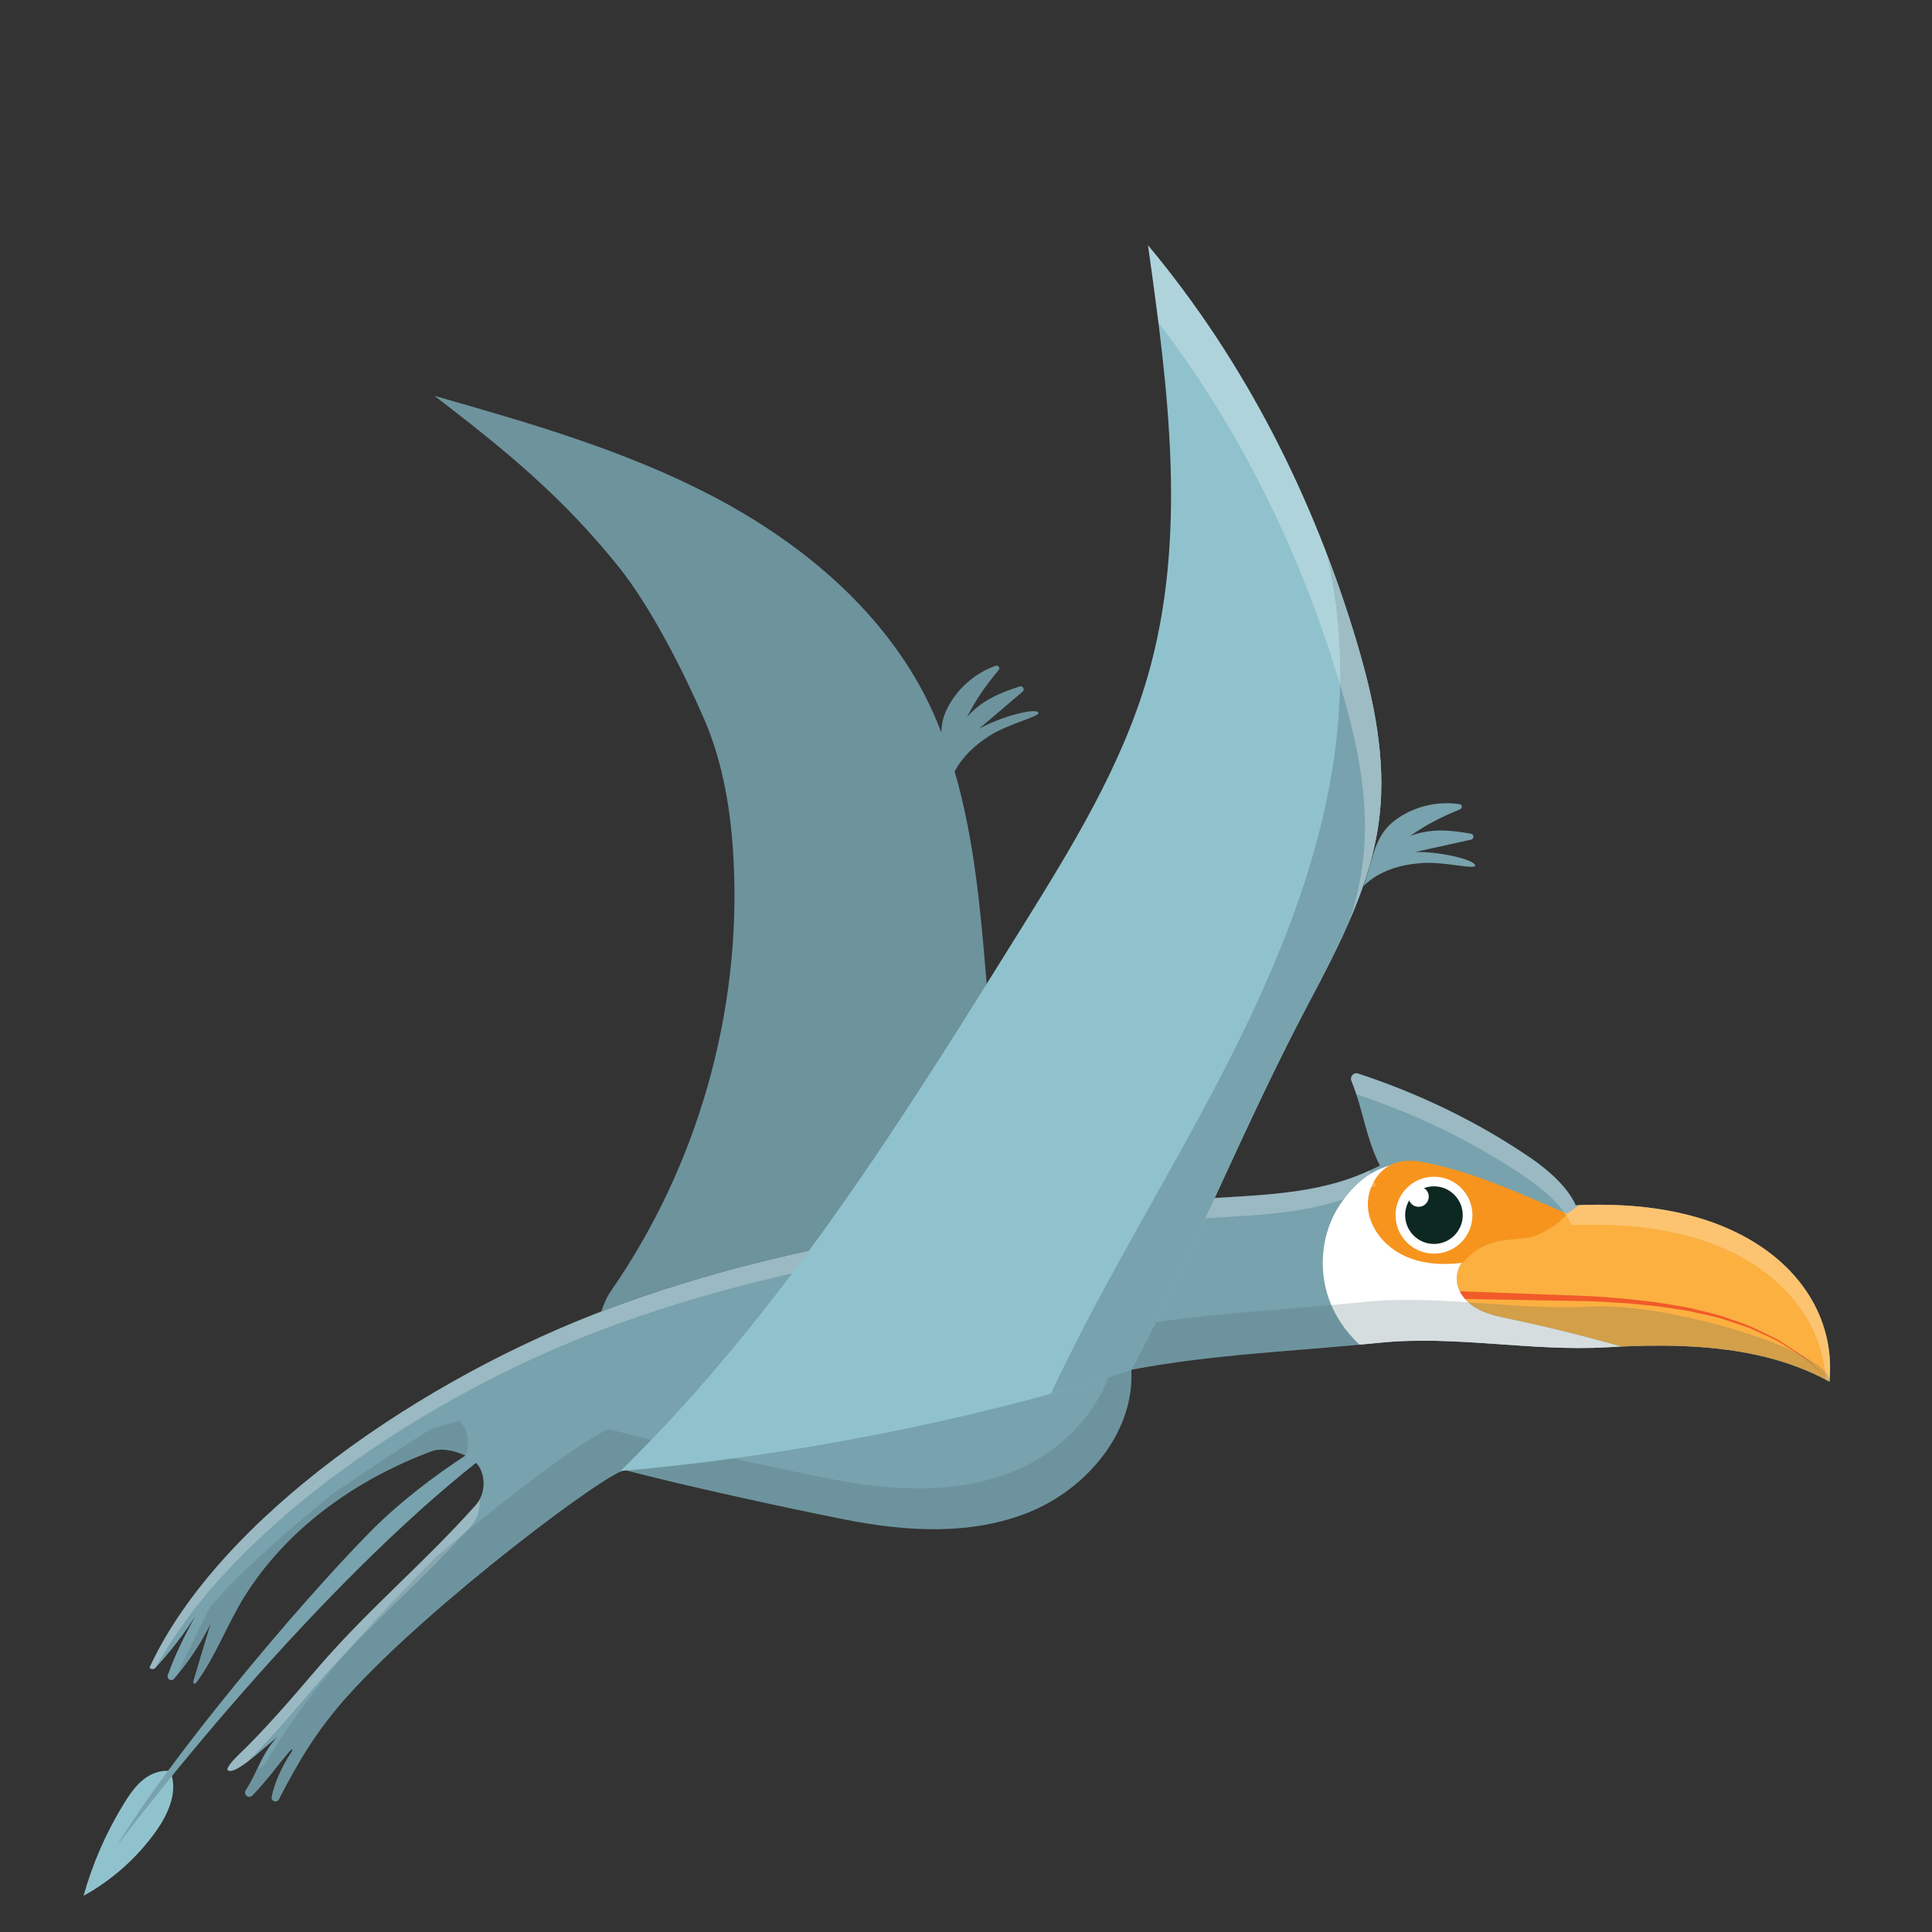 <?xml version="1.0" encoding="utf-8"?>
<!-- Generator: Adobe Illustrator 16.0.4, SVG Export Plug-In . SVG Version: 6.00 Build 0)  -->
<!DOCTYPE svg PUBLIC "-//W3C//DTD SVG 1.1//EN" "http://www.w3.org/Graphics/SVG/1.1/DTD/svg11.dtd">
<svg version="1.1" id="Layer_1" xmlns="http://www.w3.org/2000/svg" xmlns:xlink="http://www.w3.org/1999/xlink" x="0px" y="0px"
	 width="170px" height="170px" viewBox="0 0 170 170" enable-background="new 0 0 170 170" xml:space="preserve">
<rect x="0" y="0" width="170" height="170" fill="#333333" stroke="none"/>
<title>Artboard 9</title>
<g>
	<path fill="#90C2CD" d="M13.709,161.16c1.109-1.552,2.007-3.563,1.263-5.321c-0.856-0.118-1.728,0.233-2.397,0.781
		c-0.671,0.546-1.168,1.273-1.625,2.008c-1.58,2.54-2.795,5.307-3.597,8.188C9.856,165.433,12.045,163.486,13.709,161.16z"/>
	<path fill="#78A2AD" d="M30.576,149.243c7.193-8.03,23.369-20.161,24.471-19.874c5.328,1.396,13.772,3.231,19.173,4.31
		c5.401,1.079,11.166,1.453,16.277-0.599s9.344-7.056,9.049-12.555c7.254-1.38,14.489-1.626,21.836-2.372
		c6.667-0.679,13.3,0.782,19.99,0.398c6.691-0.386,13.729-0.203,19.604,3.02c0.49-5.289-2.332-9.747-6.913-12.438
		c-4.581-2.69-10.104-3.308-15.411-3.082c-0.72-1.623-2.476-3.14-3.941-4.141c-4.651-3.179-9.77-5.657-15.21-7.448
		c-0.389-0.128-0.744,0.266-0.588,0.646c1.034,2.512,1.226,4.914,2.508,7.458c-0.275,0.131-0.553,0.261-0.829,0.391
		c-4.846,2.278-10.112,2.168-15.453,2.578c-17.442,1.341-35.03,3.461-51.425,9.561c-16.499,6.137-34.41,18.447-40.529,31.571
		c-0.087,0.189,0.323,0.267,0.466,0.113c1.306-1.4,2.484-2.922,3.514-4.535c-0.845,1.536-1.785,3.388-2.401,5.157
		c-0.117,0.336,0.312,0.589,0.545,0.32c1.273-1.471,2.36-3.102,3.222-4.846c-0.477,1.546-1.029,3.451-1.525,5.09
		c-0.044,0.146,0.151,0.248,0.242,0.124c1.717-2.315,2.714-5.114,4.242-7.575c3.73-6.007,9.837-10.354,16.548-12.838
		c1.146-0.425,3.491,0.335,4.121,1.384s0.491,2.5-0.324,3.41c-4.769,5.326-9.595,9.246-14.219,14.696
		c-1.82,2.145-4.577,5.317-6.626,7.244c-0.404,0.382-1.085,1.154-0.967,1.332c0.543,0.523,2.712-1.5,4.355-2.886
		c-1.43,1.594-1.6,2.838-2.753,4.674c-0.241,0.386,0.27,0.785,0.583,0.458c1.47-1.535,2.249-2.722,3.294-3.907
		c0.188-0.213,0.322-0.178,0.163,0.058c-0.628,0.933-1.497,2.546-1.759,3.986c-0.069,0.378,0.453,0.545,0.63,0.203
		C26.273,154.966,27.876,152.257,30.576,149.243z"/>
	<path fill="#6D939D" d="M87.095,64.725c1.647-1.048,4.49-1.696,4.272-2.026c-0.285-0.435-3.305,0.361-5.227,1.432l3.841-3.271
		c0.22-0.187,0.021-0.549-0.253-0.46c-1.869,0.609-3.317,1.225-4.635,2.686c0.821-1.598,1.598-2.701,2.782-4.132
		c0.154-0.187-0.031-0.457-0.259-0.376c-1.891,0.668-3.504,2.113-4.352,3.934c-0.31,0.667-0.419,1.302-0.429,1.943
		c-0.46-1.174-0.963-2.333-1.555-3.458c-4.026-7.653-11.027-13.405-18.695-17.399c-7.667-3.995-16.046-6.395-24.36-8.769
		c6.262,4.796,11.251,8.879,16.193,15.024c2.835,3.527,5.724,9.231,7.526,13.383c1.702,3.921,2.388,8.216,2.606,12.485
		c0.688,13.34-3.165,26.874-10.776,37.851c-0.408,0.589-0.664,1.206-0.863,1.837c0.266-0.103,0.534-0.215,0.8-0.313
		c11.37-4.23,23.312-6.545,35.381-8.014c-0.763-6.937-1.754-14.239-2.321-21.09c-0.504-6.083-1.067-12.292-2.772-18.109
		C84.704,66.57,85.777,65.566,87.095,64.725z"/>
	<path fill="#78A2AD" d="M10.254,162.463c10.281-13.501,26.812-31.996,39.136-38.896c-4.425,1.748-11.767,6.072-16.925,11.331
		C26.149,141.339,15.065,154.515,10.254,162.463z"/>
	<path fill="#FBB040" d="M160.977,121.571c0.49-5.289-2.333-9.746-6.913-12.438c-4.509-2.65-9.924-3.296-15.134-3.092
		c-1.111,0.814-2.174,1.716-3.45,2.227c-1.43,0.574-3.021,0.61-4.479,1.103c-1.459,0.491-2.892,1.706-2.823,3.244
		c0.045,1.053,0.804,1.966,1.714,2.496c0.909,0.528,1.962,0.742,2.993,0.957c3.277,0.688,6.535,1.491,9.756,2.418
		C148.945,118.202,155.47,118.552,160.977,121.571z"/>
	<path fill="#F15A29" d="M128.405,113.621c0,0,8.817,0.328,10.823,0.403c0.999,0.018,2.052,0.129,3.093,0.202
		c1.05,0.072,2.117,0.225,3.184,0.336c1.062,0.15,2.12,0.339,3.159,0.522c1.023,0.271,2.042,0.464,3.006,0.781
		c0.938,0.355,1.88,0.604,2.71,1.009c0.823,0.418,1.632,0.758,2.321,1.168c0.67,0.444,1.283,0.854,1.827,1.215
		c0.55,0.352,0.921,0.802,1.28,1.099c0.689,0.632,1.084,0.994,1.084,0.994s-0.401-0.353-1.102-0.973
		c-0.366-0.29-0.743-0.729-1.298-1.07c-0.549-0.35-1.169-0.744-1.844-1.174c-0.693-0.394-1.503-0.715-2.324-1.112
		c-0.828-0.387-1.781-0.618-2.724-0.954c-0.946-0.292-1.976-0.467-2.99-0.713c-1.037-0.163-2.09-0.33-3.148-0.458
		c-1.062-0.09-2.116-0.22-3.169-0.272c-1.06-0.054-2.074-0.143-3.079-0.142c-2.005-0.034-10.827-0.19-10.827-0.19L128.405,113.621z"
		/>
	<path fill="#FFFFFF" d="M132.884,116.067c-1.031-0.215-2.084-0.429-2.993-0.957c-0.91-0.53-1.669-1.443-1.714-2.496
		c-0.068-1.538,1.364-2.753,2.823-3.244c1.459-0.492,3.05-0.528,4.479-1.103c0.884-0.353,1.661-0.896,2.427-1.465
		c-0.406-0.152-0.812-0.305-1.214-0.464c-2.132-0.84-3.425-1.209-5.531-2.106c-1.648-0.701-4.869-1.856-6.66-1.927
		c-2.859-0.109-4.969,1.286-6.572,3.657c-1.601,2.37-1.958,5.509-1.035,8.218c0.539,1.584,1.505,2.999,2.733,4.138
		c0.585-0.054,1.169-0.105,1.756-0.165c6.667-0.679,13.3,0.782,19.99,0.398c0.828-0.049,1.661-0.087,2.495-0.112
		c-0.41,0.012-0.82,0.028-1.229,0.046C139.419,117.559,136.161,116.756,132.884,116.067z"/>
	<path fill="#F7941E" d="M137.906,106.803c-4.08-1.757-7.811-3.479-11.965-4.402c-1.026-0.229-2.113-0.408-3.115-0.09
		c-1.678,0.536-2.683,2.467-2.431,4.21c0.25,1.745,1.565,3.22,3.16,3.97c1.595,0.749,3.429,0.851,5.177,0.619
		c0.704-0.865,1.566-1.454,2.638-1.766c1.016-0.295,2.093-0.293,3.138-0.454C135.555,108.726,137.261,107.643,137.906,106.803z"/>
	<g>
		<circle fill="#FFFFFF" cx="126.179" cy="106.926" r="3.383"/>
		<circle fill="#0D2820" cx="126.176" cy="106.922" r="2.534"/>
		<circle fill="#FFFFFF" cx="124.826" cy="105.296" r="0.894"/>
	</g>
	<g opacity="0.25">
		<path fill="#FFFFFF" d="M119.341,96.284c5.37,1.785,10.425,4.241,15.021,7.383c1.467,1.001,3.223,2.517,3.941,4.14
			c5.309-0.226,10.83,0.392,15.413,3.083c4.015,2.359,6.679,6.076,6.944,10.521c0.104,0.055,0.21,0.104,0.315,0.16
			c0.49-5.289-2.332-9.747-6.913-12.438c-4.581-2.69-10.104-3.308-15.411-3.082c-0.72-1.623-2.476-3.14-3.941-4.141
			c-4.651-3.179-9.77-5.657-15.21-7.448c-0.389-0.128-0.744,0.266-0.588,0.646C119.075,95.502,119.212,95.895,119.341,96.284z"/>
		<path fill="#FFFFFF" d="M13.65,146.779c0.021-0.021,0.042-0.046,0.061-0.068c6.812-12.475,23.874-23.99,39.654-29.859
			c16.397-6.101,33.983-8.221,51.426-9.561c5.34-0.41,10.606-0.3,15.453-2.579c0.275-0.13,0.554-0.26,0.829-0.389
			c-0.225-0.447-0.408-0.888-0.576-1.326c-4.819,2.233-10.053,2.13-15.358,2.537c-17.442,1.341-35.028,3.461-51.425,9.561
			c-16.499,6.137-34.41,18.447-40.529,31.571C13.097,146.855,13.509,146.933,13.65,146.779z"/>
		<path fill="#FFFFFF" d="M41.485,134.228c0.543-0.606,0.778-1.452,0.693-2.262c-0.097,0.181-0.209,0.353-0.345,0.505
			c-4.769,5.326-9.595,9.246-14.219,14.696c-1.82,2.145-4.577,5.317-6.626,7.244c-0.404,0.382-1.085,1.154-0.967,1.332
			c0.28,0.27,0.992-0.14,1.841-0.786c1.834-1.879,3.927-4.289,5.405-6.033C31.89,143.473,36.716,139.554,41.485,134.228z"/>
	</g>
	<g opacity="0.22">
		<path fill="#46636A" d="M40.789,125.469c-0.098-0.161-0.246-0.312-0.415-0.456c-0.845,0.253-1.684,0.511-2.529,0.765
			c-2.925,1.863-5.809,3.786-8.674,5.736c-3.771,3.115-7.497,6.25-10.669,9.854c-1.021,1.991-2,4.001-2.934,6.035
			c1.16-1.389,2.161-2.907,2.962-4.527c-0.477,1.546-1.029,3.451-1.525,5.09c-0.044,0.146,0.151,0.248,0.242,0.124
			c1.717-2.315,2.714-5.114,4.242-7.575c3.73-6.007,9.837-10.354,16.548-12.838c0.736-0.273,1.966-0.056,2.918,0.411
			C41.298,127.251,41.256,126.249,40.789,125.469z"/>
		<path fill="#46636A" d="M140.005,114.96c-6.69,0.385-13.323-1.076-19.99-0.397c-7.347,0.747-14.582,0.991-21.836,2.373
			c0.292,5.5-3.938,10.501-9.049,12.553c-5.112,2.052-10.876,1.678-16.277,0.6c-5.401-1.079-13.846-2.913-19.173-4.309
			c-0.74-0.194-8.27,5.208-15.316,11.21c-5.5,5.622-10.979,11.279-14.982,18.112c-0.178,0.305-0.444,0.456-0.723,0.495
			c-0.284,0.594-0.585,1.219-1.036,1.935c-0.241,0.386,0.27,0.785,0.583,0.458c1.47-1.535,2.249-2.722,3.294-3.907
			c0.188-0.213,0.322-0.178,0.163,0.058c-0.628,0.933-1.497,2.546-1.759,3.986c-0.069,0.378,0.453,0.545,0.63,0.203
			c1.74-3.363,3.343-6.072,6.043-9.086c7.193-8.03,23.369-20.161,24.471-19.874c5.328,1.396,13.772,3.231,19.173,4.31
			c5.401,1.079,11.166,1.453,16.277-0.599s9.344-7.056,9.049-12.555c7.254-1.38,14.489-1.626,21.836-2.372
			c6.667-0.679,13.3,0.782,19.99,0.398c6.691-0.386,13.729-0.203,19.604,3.02C161.224,118.919,146.694,114.574,140.005,114.96z"/>
	</g>
	<path fill="#90C2CD" d="M54.603,129.435c14.178-13.887,24.798-30.917,35.278-47.77c4.366-7.022,8.784-14.157,11.09-22.099
		c3.562-12.252,1.819-25.341,0.048-37.979c8.556,10.246,14.62,22.282,18.413,35.078c1.455,4.907,2.532,10.037,1.957,15.122
		c-0.666,5.888-3.486,11.282-6.257,16.519c-5.666,10.712-9.919,21.508-15.585,32.219C85.798,124.986,69.007,128.217,54.603,129.435z
		"/>
	<g>
		<path fill="#78A2AD" d="M124.516,74.967l4.928-1.083c0.281-0.062,0.276-0.476-0.007-0.525c-1.938-0.339-3.504-0.477-5.354,0.194
			c1.474-1.024,2.68-1.634,4.396-2.342c0.223-0.092,0.188-0.417-0.052-0.454c-1.983-0.297-4.086,0.219-5.689,1.429
			c-1.818,1.373-1.893,3.325-2.768,5.772c1.418-1.341,3.162-1.863,5.108-2.016c1.946-0.153,4.76,0.609,4.724,0.216
			C129.755,75.641,126.717,74.923,124.516,74.967z"/>
		<path fill="#78A2AD" d="M119.432,56.666c-0.798-2.693-1.703-5.352-2.707-7.968c1.489,6.271,1.531,12.955,0.455,19.334
			c-1.785,10.574-6.374,20.463-11.464,29.901c-4.438,8.227-9.299,16.244-13.247,24.704c2.426-0.668,4.795-1.37,7.078-2.111
			c5.666-10.711,9.921-21.507,15.585-32.219c2.771-5.237,5.591-10.631,6.257-16.519C121.964,66.702,120.887,61.572,119.432,56.666z"
			/>
	</g>
	<g opacity="0.28">
		<path fill="#FFFFFF" d="M117.989,60.487c1.457,4.908,2.534,10.037,1.958,15.122c-0.205,1.812-0.616,3.578-1.165,5.305
			c1.263-2.935,2.247-5.958,2.606-9.126c0.575-5.085-0.502-10.215-1.957-15.122c-3.793-12.796-9.857-24.832-18.413-35.078
			c0.315,2.249,0.628,4.511,0.913,6.781C109.251,37.944,114.556,48.901,117.989,60.487z"/>
	</g>
</g>
</svg>
